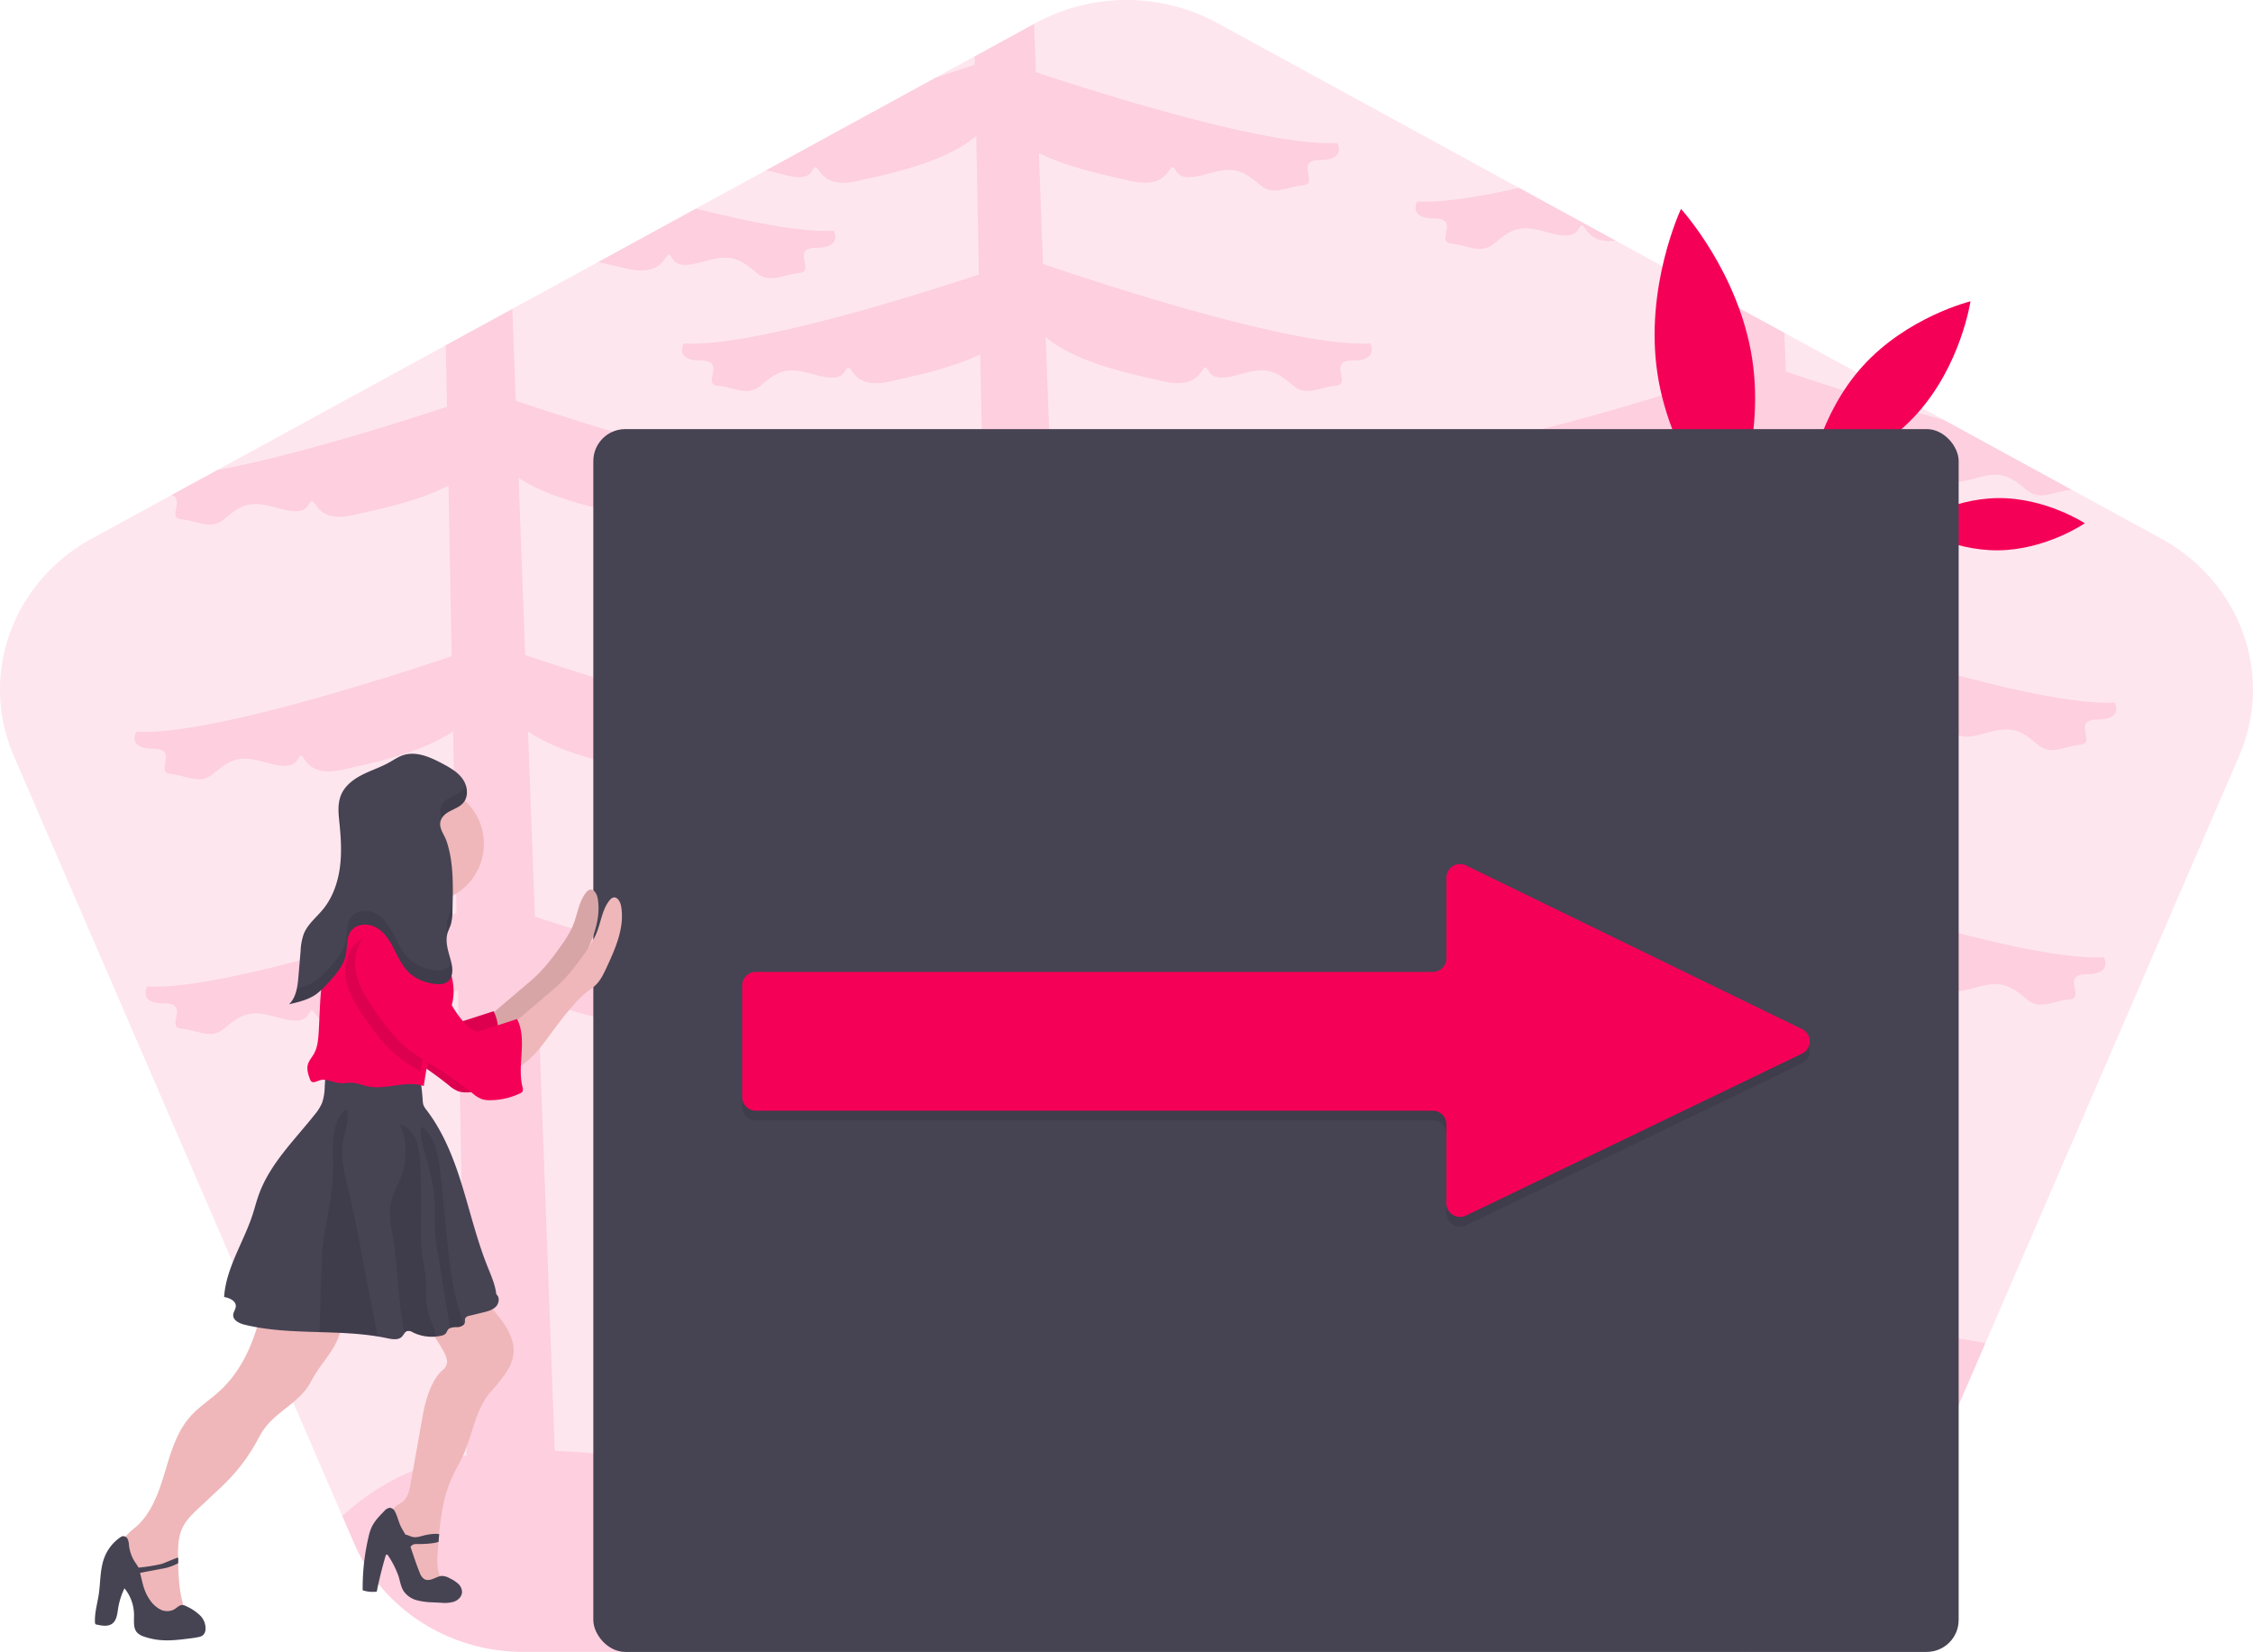 <svg id="b1edf876-5da0-4179-85bc-2c7718e75d01" data-name="Layer 1" xmlns="http://www.w3.org/2000/svg" width="1153.45" height="845.67" viewBox="0 0 1153.45 845.67"><title>moving forward</title><path d="M1169.66,414.15,1039.72,714.78,995.26,817.63c-14.44,33.39-48.57,55.18-86.46,55.18H291.2c-37.89,0-72-21.79-86.46-55.18l-6.2-14.35L30.34,414.15c-17.89-41.4-.79-89,40-111.3l40.8-22.28,23.34-12.75L251.5,203.9l34.08-18.62,43.94-24,50.07-27.35,35.74-19.51,87-47.54L522.29,56l30.38-16.6.85-.45a97.46,97.46,0,0,1,93,0L801,123.36l49.58,27.09h0l50.88,27.79,35.29,19.27,81.67,44.59h0l65.4,35.73h0l45.8,25C1170.45,325.12,1187.55,372.75,1169.66,414.15Z" transform="translate(-23.28 -27.16)" fill="#f50057" opacity="0.1"/><path d="M343.9,164.61c-3.75-.9-8.75-2-14.38-3.32l50.07-27.35c27.81,7.08,54.56,12.28,70.49,11.33,0,0,4.78,8.72-8.74,8.72s-.41,12.14-8.76,12.9-15.11,5.68-21.87,0-11.13-8.72-19.48-7.59-19.89,7.2-23.87,0S366.17,169.91,343.9,164.61Z" transform="translate(-23.28 -27.16)" fill="#f50057" opacity="0.1"/><path d="M748.8,130.31c12.38.73,31.34-2.25,52.24-7l49.58,27.09c-17.55,2.11-15.41-12.8-19.1-6.11-4,7.2-15.52,1.13-23.87,0s-12.72,1.89-19.48,7.59-13.52.75-21.87,0,4.76-12.9-8.76-12.9S748.8,130.31,748.8,130.31Z" transform="translate(-23.28 -27.16)" fill="#f50057" opacity="0.1"/><path d="M1097.15,395.52c13.52,0,8.75-8.73,8.75-8.73C1069,389,973.81,358.1,942.37,347.48L939,256.79c17.09,11.28,42.85,16,55.11,19,22.27,5.3,19.49-12.52,23.46-5.31s15.51,1.13,23.87,0,12.72,1.89,19.48,7.58,13.52.75,21.87,0a5.22,5.22,0,0,0,1.09-.19l-65.4-35.73h0c-32.5-8.74-64.63-19.24-80.93-24.75l-.74-19.84-35.29-19.27.79,42.2c-38.18,12.61-119.92,38-153.5,36,0,0-4.78,8.72,8.74,8.72s.41,12.14,8.76,12.9,15.11,5.69,21.87,0,11.13-8.72,19.48-7.58,19.89,7.2,23.87,0,1.19,10.61,23.46,5.31c10.68-2.55,31.57-6.49,48.09-14.91l1.63,87.31c-33.3,11.2-125.34,40.79-161.51,38.63,0,0-4.77,8.73,8.75,8.73s.4,12.14,8.75,12.89,15.11,5.69,21.87,0,11.14-8.72,19.49-7.58,19.88,7.2,23.86,0,1.19,10.61,23.47,5.31c12.49-3,39-7.87,56-19.6l1.75,93c-35.61,11.88-123.28,39.68-158.38,37.59,0,0-4.78,8.72,8.74,8.72S758,538,766.3,538.8s15.11,5.68,21.87,0,11.13-8.73,19.48-7.59,19.89,7.2,23.87,0,1.19,10.61,23.46,5.31c11.75-2.8,35.9-7.3,52.94-17.6l3.87,205.22h0c-40.23,13.11-78.93,31.66-121,37.33-70.26,9.47-142-18-211.95-17.3l-5.52-148.49c16,7.47,35.16,11.11,45.22,13.51,22.28,5.3,19.5-12.51,23.47-5.31s15.51,1.13,23.86,0,12.73,1.89,19.49,7.59,13.52.75,21.87,0-4.76-12.9,8.76-12.9,8.74-8.72,8.74-8.72c-33.42,2-114.54-23.13-153-35.79l-3.52-94.74c17.09,11.66,43.45,16.52,55.9,19.49,22.27,5.3,19.49-12.51,23.46-5.31s15.52,1.13,23.87,0,12.72,1.89,19.48,7.59,13.52.74,21.88,0-4.77-12.9,8.75-12.9,8.74-8.72,8.74-8.72c-36.92,2.2-132.08-28.7-163.52-39.32l-3.38-90.69c17.1,11.28,42.86,16,55.11,19,22.28,5.3,19.5-12.52,23.47-5.31s15.51,1.13,23.86,0,12.73,1.89,19.49,7.58,13.52.75,21.87,0-4.76-12.89,8.76-12.89,8.74-8.72,8.74-8.72C688.1,331.28,594.17,300.88,562,290l-3.36-90.23c16.66,13.88,46.45,19.32,59.92,22.53,22.28,5.3,19.5-12.51,23.47-5.31s15.51,1.13,23.86,0,12.73,1.89,19.49,7.59,13.52.75,21.87,0-4.76-12.9,8.76-12.9,8.74-8.72,8.74-8.72c-38.65,2.31-141.11-31.66-167.5-40.67l-2.1-56.75c16.25,7.92,36.24,11.7,46.6,14.17,22.27,5.3,19.49-12.52,23.46-5.31s15.52,1.13,23.87,0,12.72,1.89,19.48,7.58,13.52.75,21.87,0-4.76-12.9,8.76-12.9,8.74-8.72,8.74-8.72c-33.83,2-116.51-23.73-154.33-36.24l-.92-24.73L522.29,56l.08,4.24c-4.86,1.65-11.73,4-20,6.64l-87,47.54c8.35,1.14,19.85,7.18,23.82,0s1.19,10.61,23.47,5.31c13.6-3.25,43.87-8.77,60.43-23l1.34,71C485.29,180.62,406.15,205,373.24,203c0,0-4.77,8.72,8.75,8.72s.4,12.14,8.75,12.9,15.12,5.68,21.88,0,11.13-8.72,19.48-7.59,19.89,7.2,23.87,0,1.19,10.61,23.46,5.31c10.17-2.42,29.63-6.12,45.73-13.74l1.59,84.53c-38.18,12.61-119.92,38-153.51,36,0,0-4.77,8.72,8.75,8.72s.4,12.14,8.75,12.89,15.12,5.69,21.88,0,11.13-8.72,19.48-7.58,19.89,7.2,23.87,0,1.19,10.61,23.46,5.31c10.67-2.54,31.57-6.49,48.08-14.91l1.64,87.31C495.84,432,403.8,461.62,367.64,459.47c0,0-4.78,8.72,8.74,8.72s.41,12.14,8.76,12.9,15.11,5.68,21.87,0,11.13-8.72,19.48-7.59,19.89,7.2,23.87,0,1.19,10.61,23.47,5.31c12.48-3,39-7.87,56.05-19.6l1.75,93.05C496,564.15,408.35,591.94,373.24,589.85c0,0-4.77,8.72,8.75,8.72s.4,12.14,8.75,12.9,15.12,5.68,21.88,0,11.13-8.72,19.48-7.59,19.89,7.2,23.87,0,1.19,10.61,23.46,5.31c11.75-2.8,35.9-7.3,52.94-17.6l3,157.29h0l-1.27.28C505.75,755.63,479.5,769,451,774.55c-46.5,9.09-96.38-2.78-143.7-4.66L298.67,538c16,7.47,35.16,11.11,45.23,13.51,22.27,5.3,19.49-12.51,23.46-5.31s15.51,1.13,23.87,0,12.72,1.89,19.48,7.59,13.52.75,21.87,0-4.76-12.9,8.76-12.9,8.74-8.72,8.74-8.72c-33.42,2-114.54-23.13-152.95-35.79l-3.52-94.74c17.08,11.66,43.45,16.52,55.89,19.49,22.28,5.3,19.5-12.51,23.46-5.31s15.52,1.13,23.87,0,12.73,1.89,19.49,7.59,13.52.74,21.87,0-4.77-12.9,8.75-12.9,8.75-8.72,8.75-8.72c-36.93,2.2-132.09-28.7-163.53-39.32l-3.38-90.69c17.1,11.29,42.86,16,55.12,19,22.27,5.3,19.49-12.52,23.46-5.31s15.51,1.13,23.87,0S404,287.3,410.71,293s13.52.74,21.87,0-4.76-12.9,8.76-12.9,8.74-8.72,8.74-8.72c-36.63,2.19-130.57-28.21-162.75-39.07l-1.75-47L251.5,203.9l.59,31.5c-27.89,9.22-79,25.24-117.64,32.42l-23.34,12.75c6.92,2.26-2.38,11.75,5,12.43,8.35.74,15.11,5.68,21.87,0s11.13-8.73,19.48-7.59,19.89,7.2,23.87,0,1.19,10.61,23.46,5.31c10.68-2.54,31.57-6.49,48.09-14.91l1.63,87.31c-33.3,11.2-125.34,40.8-161.51,38.64,0,0-4.77,8.72,8.75,8.72s.4,12.14,8.75,12.9,15.11,5.68,21.87,0,11.14-8.72,19.49-7.59,19.88,7.2,23.86,0,1.19,10.61,23.47,5.31c12.49-3,39-7.87,56.05-19.6L257,494.55c-35.61,11.89-123.28,39.68-158.38,37.59,0,0-4.78,8.72,8.74,8.72s.4,12.14,8.76,12.9,15.11,5.68,21.87,0,11.13-8.72,19.48-7.59,19.89,7.2,23.87,0,1.19,10.61,23.46,5.31c11.75-2.8,35.9-7.3,52.94-17.6l4.49,238.4h0a128.79,128.79,0,0,0-34.67,11,122.92,122.92,0,0,0-29,20l6.2,14.35c14.44,33.39,48.57,55.18,86.46,55.18H908.8c37.89,0,72-21.79,86.46-55.18l44.46-102.85A233.66,233.66,0,0,0,955.93,713h0l-7-190c16,7.47,35.16,11.1,45.23,13.51,22.27,5.3,19.49-12.52,23.46-5.31s15.51,1.13,23.87,0,12.72,1.89,19.48,7.59,13.52.74,21.87,0-4.76-12.9,8.76-12.9,8.74-8.72,8.74-8.72c-33.42,2-114.54-23.13-152.95-35.79l-3.52-94.74c17.08,11.65,43.45,16.52,55.89,19.49,22.28,5.3,19.5-12.52,23.46-5.31s15.52,1.13,23.87,0,12.73,1.89,19.49,7.58,13.52.75,21.87,0S1083.63,395.52,1097.15,395.52Z" transform="translate(-23.28 -27.16)" fill="#f50057" opacity="0.1"/><path d="M920.37,211.13c6.76,44.56-12,84.37-12,84.37s-29.77-32.44-36.53-77,12.05-84.37,12.05-84.37S913.61,166.57,920.37,211.13Z" transform="translate(-23.28 -27.16)" fill="#f50057"/><path d="M1046.07,282.15c24.53-.27,44.56,12.88,44.56,12.88s-19.74,13.59-44.27,13.86S1001.8,296,1001.8,296,1021.54,282.41,1046.07,282.15Z" transform="translate(-23.28 -27.16)" fill="#f50057"/><path d="M977.09,214.41c-22.83,25.09-27.66,57.88-27.66,57.88s32.18-7.9,55-33,27.66-57.88,27.66-57.88S999.92,189.31,977.09,214.41Z" transform="translate(-23.28 -27.16)" fill="#f50057"/><rect x="303.76" y="219.67" width="699" height="626" rx="16.37" fill="#464353"/><g opacity="0.1"><path d="M945.86,571.54,928.28,580l-142,68.46-12.53,6a7,7,0,0,1-9.47-3.67,6.87,6.87,0,0,1-.5-2.59V607.76a7,7,0,0,0-6.95-7H410.23a7,7,0,0,1-7-6.95v-57.1a7,7,0,0,1,7-7h346.6a7,7,0,0,0,6.95-6.95V481.42a6.87,6.87,0,0,1,.5-2.59,7,7,0,0,1,9.49-3.65l12.51,6.09,142,69.18L945.89,559A7,7,0,0,1,945.86,571.54Z" transform="translate(-23.28 -27.16)"/></g><path d="M945.86,566.54,928.28,575l-142,68.46-12.53,6a7,7,0,0,1-9.47-3.67,6.87,6.87,0,0,1-.5-2.59V602.76a7,7,0,0,0-6.95-7H410.23a7,7,0,0,1-7-6.95v-57.1a7,7,0,0,1,7-7h346.6a7,7,0,0,0,6.95-6.95V476.42a6.87,6.87,0,0,1,.5-2.59,7,7,0,0,1,9.49-3.65l12.51,6.09,142,69.18L945.89,554A7,7,0,0,1,945.86,566.54Z" transform="translate(-23.28 -27.16)" fill="#f50057"/><path d="M198.11,703.13c.34,8.36-5,15.77-10,22.43a84,84,0,0,0-6.15,9.8c-5.5,9.8-17.32,14.46-23.72,23.7-1.55,2.24-2.75,4.7-4.1,7.07a94.47,94.47,0,0,1-17.28,22l-11.57,10.84c-3.29,3.08-6.65,6.25-8.6,10.32-2.23,4.69-2.35,10-2.22,15.25,0,.58,0,1.15,0,1.72,0,.4,0,.79,0,1.19.2,6.35.49,12.73,2,18.88.5,2,1.12,4.1.34,6-.83,2-3,3.11-5.11,3.81-2.26.75-4.74,1.26-7,.47s-3.82-2.74-5.21-4.66c-6.75-9.3-9.49-20.78-13.51-31.55-.84-2.24.06-4.8,1.54-6.67a38.39,38.39,0,0,1,5.28-4.82c8-7,11.69-17.5,14.75-27.64s6-20.75,12.95-28.71c4.52-5.17,10.45-8.87,15.49-13.53,12.55-11.62,18.82-28.58,22.1-45.38a34.3,34.3,0,0,1,11.7-.15l20.63,2.74c2.23.3,4.67.71,6.12,2.42A7.43,7.43,0,0,1,198.11,703.13Z" transform="translate(-23.28 -27.16)" fill="#efb7b9"/><path d="M286.17,720.17a21.93,21.93,0,0,1-3.23,8.76,78.75,78.75,0,0,1-8.46,10.75c-7.88,9-9.21,21.92-14.23,32.81-1.63,3.54-3.65,6.88-5.3,10.4-4.33,9.26-5.92,19.45-6.86,29.69-.12,1.32-.23,2.64-.33,3.95-.14,1.63-.25,3.26-.37,4.88-.31,4.29-.58,8.8,1.23,12.7.93,2,2.45,3.66,2.51,5.87-3.1,3-8.42,2.66-12,.22s-5.81-6.4-7.62-10.35a95.21,95.21,0,0,1-7.15-22.71c-.55-3-.8-6.47,1.33-8.63,1.07-1.08,2.56-1.62,3.76-2.56,2.63-2.06,3.39-5.66,4-9q3-17,6.07-34a82.55,82.55,0,0,1,1.77-8.23C243,738.73,245.6,732,250.52,728a5.11,5.11,0,0,0,1.55-4.69,14.23,14.23,0,0,0-1.92-4.76c-3.67-6.56-8.05-13.14-14.65-16.74a75.69,75.69,0,0,1,23.07-13.22,9.16,9.16,0,0,1,4.75-.81,8.07,8.07,0,0,1,2.46,1c4.53,2.54,8,6.54,11.32,10.54C282.05,705.34,287,712.42,286.17,720.17Z" transform="translate(-23.28 -27.16)" fill="#efb7b9"/><path d="M125.64,854.09a24.68,24.68,0,0,0-7-4.65,4.85,4.85,0,0,0-1.9-.63c-1.61-.08-2.82,1.37-4.2,2.21a7.76,7.76,0,0,1-7.34,0,15,15,0,0,1-5.47-5.24c-2.94-4.34-3.52-8.67-4.74-13.43l12.82-2.42a27,27,0,0,0,6.7-2.52c0-.4,0-.79,0-1.19,0-.57,0-1.14,0-1.72-2.37.71-7.4,3-8.59,3.31a89.32,89.32,0,0,1-11.72,1.86c-.61-1.21-1.49-2.26-2.2-3.45a19.66,19.66,0,0,1-2.67-7.83,9.89,9.89,0,0,0-.63-3.2A2.54,2.54,0,0,0,86,813.6a3.44,3.44,0,0,0-1.15.57,22.3,22.3,0,0,0-8,10c-2.41,6-2.06,12.74-3,19.15-.72,4.8-2.2,9.56-1.94,14.41a1,1,0,0,0,1,1.13c2.67.59,5.74,1.1,7.91-.56s2.48-4.8,2.9-7.53A37,37,0,0,1,87,840.27a21.73,21.73,0,0,1,4.89,14.41c0,2.89-.36,6.17,1.62,8.28a8.35,8.35,0,0,0,3.45,2,34.43,34.43,0,0,0,8.14,1.78c5,.48,10.09-.15,15.1-.78,1.58-.2,3.17-.4,4.74-.75a5,5,0,0,0,2.21-.92,4.07,4.07,0,0,0,1.3-2.53A9.22,9.22,0,0,0,125.64,854.09Z" transform="translate(-23.28 -27.16)" fill="#464353"/><path d="M257.92,838a16.44,16.44,0,0,0-4.1-2.72,9.32,9.32,0,0,0-4-1.35c-1.63,0-3.12.8-4.63,1.42s-3.28,1-4.7.2a6.37,6.37,0,0,1-2.33-3.31c-1.8-4.3-3.16-8.78-4.73-13.16a3.3,3.3,0,0,1,1.55-1.29,4.87,4.87,0,0,1,1.52-.18c2,0,8.08,0,11.31-1.12.1-1.31.21-2.63.33-3.95-2.5-.52-6.79.38-7.92.69-1.85.47-3.74,1.16-5.61.76-1.3-.27-2.53-1.06-3.8-1.23-.6-1.11-1.25-2.18-1.87-3.27-1.58-2.8-2.07-6.06-3.61-8.77a3,3,0,0,0-2.48-1.67,4.32,4.32,0,0,0-2.82,1.66c-2.55,2.59-5.17,5.27-6.63,8.6a26.17,26.17,0,0,0-1.44,4.66,113.68,113.68,0,0,0-3,27.32,17,17,0,0,0,7.2.68q1.86-9.28,4.55-18.37a.92.92,0,0,1,.35-.57c.39-.21.8.22,1,.6a46.77,46.77,0,0,1,5.26,10.45c.81,2.63,1.18,5.48,2.71,7.77a11.9,11.9,0,0,0,6.71,4.54,35.7,35.7,0,0,0,8.19,1.06l4.1.2a17.12,17.12,0,0,0,6.62-.52c2.1-.73,4-2.52,4.16-4.74A5.82,5.82,0,0,0,257.92,838Z" transform="translate(-23.28 -27.16)" fill="#464353"/><path d="M277.15,696.08c-1.68,1.72-4.15,2.37-6.49,2.94l-7.11,1.73a2.91,2.91,0,0,0-2,1.13c-.41.74-.12,1.67-.32,2.49a2.11,2.11,0,0,1-.45.88,5.18,5.18,0,0,1-3.66,1.31,9.38,9.38,0,0,0-3.45.51,2.79,2.79,0,0,0-1.16.94c-.36.52-.51,1.16-.89,1.66a4.12,4.12,0,0,1-2.46,1.28,21.32,21.32,0,0,1-3,.46,22,22,0,0,1-11.5-2.17,4.11,4.11,0,0,0-2.88-.69,2.78,2.78,0,0,0-1.43,1.15,18.09,18.09,0,0,1-1.19,1.64c-1.84,2-5,1.46-7.65.9-1.63-.35-3.27-.65-4.91-.92-9.8-1.6-19.79-1.92-29.77-2.21-12.9-.39-25.8-.74-38.29-3.79-2.72-.66-6-2.22-5.87-5,.09-1.59,1.35-3,1.34-4.56,0-2.72-3.33-4.18-6-4.63,1-14.86,9.89-27.87,14.54-42,1.16-3.51,2-7.11,3.31-10.58,5.66-15.64,18.09-27.64,28.43-40.66a24.32,24.32,0,0,0,3.86-6.09,26.55,26.55,0,0,0,1.37-8.23l.57-9.79c15.33-.72,30.22-.43,45.22,2.81a3.07,3.07,0,0,1,3.16,3q.87,5.37,1.22,10.79a8.91,8.91,0,0,0,.34,2.36,9.79,9.79,0,0,0,1.62,2.67c8.68,11.38,14,25,18.2,38.64s7.54,27.66,12.82,41c1.82,4.6,4.2,9.77,4.68,14.7C279.25,691.16,278.83,694.35,277.15,696.08Z" transform="translate(-23.28 -27.16)" fill="#464353"/><path d="M216.61,711.32c-9.8-1.6-19.79-1.92-29.77-2.21q.41-13.8.83-27.6c.19-6.12.37-12.25,1.1-18.32,1-8.64,3.14-17.11,4.2-25.74a114.11,114.11,0,0,0,.83-14.9c-.05-5.07-.41-10.17.42-15.17.68-4.11,2.48-9.93,6.28-12.18,2.54,3.48-1.36,13.2-1.82,17.36-.94,8.66,1.4,17.29,3.41,25.76,2.42,10.17,4.4,20.44,6.37,30.71Q212.54,690.17,216.61,711.32Z" transform="translate(-23.28 -27.16)" opacity="0.1"/><path d="M246.17,711.41a22,22,0,0,1-11.5-2.17,4.11,4.11,0,0,0-2.88-.69,2.78,2.78,0,0,0-1.43,1.15c-3.38-16.05-3.2-32.75-5.87-49-1-5.78-2.28-11.68-1.16-17.43,1.2-6.14,5.07-11.47,6.58-17.54,1-4,.92-8.13.85-12.22s-1.27-6.84-2.61-10.49c3.56.59,6.46,4.08,7.89,7.23,1.75,3.84,2.08,8.15,2.31,12.37.56,10.19.65,20.39.5,30.59a113.2,113.2,0,0,0,.32,14.27c.52,4.67,1.67,9.26,2.05,13.94.44,5.62-.22,11.37,1.15,16.84C243.47,702.67,245.86,707.07,246.17,711.41Z" transform="translate(-23.28 -27.16)" opacity="0.1"/><path d="M260.76,705.25a5.18,5.18,0,0,1-3.66,1.31,9.38,9.38,0,0,0-3.45.51q-3-18.3-5.93-36.58A124.18,124.18,0,0,1,246,656.92c-.26-5.27.15-10.55-.22-15.81-.45-6.47-2.07-12.77-3.62-19-.92-3.73-5.14-14.85-2.78-18,3.68,2.38,5.92,7.47,7.17,11.53A73.55,73.55,0,0,1,249,630l2.82,28.22c1.56,15.61,3.17,31.42,8.62,46.14C260.55,704.66,260.66,705,260.76,705.25Z" transform="translate(-23.28 -27.16)" opacity="0.1"/><path d="M291.72,532.1c2.64-2.23,5.28-4.47,7.7-6.93a105.55,105.55,0,0,0,9.44-11.54c3.06-4.17,6.1-8.44,8-13.26,2.15-5.52,2.81-11.8,6.55-16.38a3.75,3.75,0,0,1,1.69-1.32c2.13-.67,3.72,2,4.13,4.21,2,10.82-2.77,21.62-7.41,31.6-1.53,3.29-3.13,6.67-5.78,9.16-1.4,1.31-3,2.32-4.55,3.49a47.63,47.63,0,0,0-6.44,6.34q-5,5.68-9.51,11.77c-3.73,5-7.23,10.24-11.65,14.65s-9.95,8-16.14,8.87c1.77-.24,1.19-10.63,1-11.94-.27-1.9-1.57-4.14-1.61-6-.05-2.28.88-2.61,2.76-4.21Z" transform="translate(-23.28 -27.16)" fill="#efb7b9"/><path d="M291.72,532.1c2.64-2.23,5.28-4.47,7.7-6.93a105.55,105.55,0,0,0,9.44-11.54c3.06-4.17,6.1-8.44,8-13.26,2.15-5.52,2.81-11.8,6.55-16.38a3.75,3.75,0,0,1,1.69-1.32c2.13-.67,3.72,2,4.13,4.21,2,10.82-2.77,21.62-7.41,31.6-1.53,3.29-3.13,6.67-5.78,9.16-1.4,1.31-3,2.32-4.55,3.49a47.63,47.63,0,0,0-6.44,6.34q-5,5.68-9.51,11.77c-3.73,5-7.23,10.24-11.65,14.65s-9.95,8-16.14,8.87c1.77-.24,1.19-10.63,1-11.94-.27-1.9-1.57-4.14-1.61-6-.05-2.28.88-2.61,2.76-4.21Z" transform="translate(-23.28 -27.16)" opacity="0.1"/><path d="M217.5,466.66s-6,30-13,35,38,11,38,11,1-24,13-35S217.5,466.66,217.5,466.66Z" transform="translate(-23.28 -27.16)" fill="#efb7b9"/><path d="M205.56,498.71a12.54,12.54,0,0,0-7.68,4.1c-4.72,5.08-5.66,12.81-4,19.55s5.47,12.71,9.43,18.4c5.16,7.42,10.71,14.73,17.88,20.24a134.78,134.78,0,0,0,12.06,7.79,197,197,0,0,1,19.87,14,16.7,16.7,0,0,0,4.7,3,13.4,13.4,0,0,0,4.59.6,36,36,0,0,0,15.16-3.53,2.79,2.79,0,0,0,1.14-.82,3.06,3.06,0,0,0,.05-2.45c-2.82-11.4,2.62-24.33-2.78-34.75-5.87,1.91-12.31,4-18.18,5.86a6.65,6.65,0,0,1-2.84.48,6,6,0,0,1-3.06-1.67c-6.36-5.5-10.37-13.16-14-20.73s-7.19-15.38-12.91-21.54S213.92,497.82,205.56,498.71Z" transform="translate(-23.28 -27.16)" fill="#f50057"/><path d="M205.56,498.71a12.54,12.54,0,0,0-7.68,4.1c-4.72,5.08-5.66,12.81-4,19.55s5.47,12.71,9.43,18.4c5.16,7.42,10.71,14.73,17.88,20.24a134.78,134.78,0,0,0,12.06,7.79,197,197,0,0,1,19.87,14,16.7,16.7,0,0,0,4.7,3,13.4,13.4,0,0,0,4.59.6,36,36,0,0,0,15.16-3.53,2.79,2.79,0,0,0,1.14-.82,3.06,3.06,0,0,0,.05-2.45c-2.82-11.4,2.62-24.33-2.78-34.75-5.87,1.91-12.31,4-18.18,5.86a6.65,6.65,0,0,1-2.84.48,6,6,0,0,1-3.06-1.67c-6.36-5.5-10.37-13.16-14-20.73s-7.19-15.38-12.91-21.54S213.92,497.82,205.56,498.71Z" transform="translate(-23.28 -27.16)" opacity="0.1"/><circle cx="217.72" cy="432" r="30" fill="#efb7b9"/><path d="M253,545.5l-.07.13c-1.73,3.21-4.32,5.91-6.1,9.11-2,3.62-2.93,7.75-3.73,11.82q-.83,4.1-1.53,8.21c-.48,2.78-.93,5.56-1.34,8.36-9.06-3.07-19.1,2.08-28.48.2-2.81-.56-5.5-1.74-8.36-1.87-2.09-.1-4.19.37-6.28.17-3.47-.33-6.91-2.51-10.22-1.4-1.48.5-3.31,1.56-4.37.41a3.17,3.17,0,0,1-.54-1c-.86-2.37-1.74-4.92-1.12-7.36.53-2.08,2.06-3.73,3.12-5.6,1.83-3.25,2.2-7.1,2.44-10.83.61-9.64.59-19.35,2.17-28.88s4.91-19,11.35-26.24c3.16-3.54,7.29-6.55,12-6.94,17.33-1.4,31.35,8.16,38.92,23.34C255.26,525.93,257.6,536.79,253,545.5Z" transform="translate(-23.28 -27.16)" fill="#f50057"/><path d="M303.72,536.1c2.64-2.23,5.28-4.47,7.7-6.93a105.55,105.55,0,0,0,9.44-11.54c3.06-4.17,6.1-8.44,8-13.26,2.15-5.52,2.81-11.8,6.55-16.38a3.75,3.75,0,0,1,1.69-1.32c2.13-.67,3.72,2,4.13,4.21,2,10.82-2.77,21.62-7.41,31.6-1.53,3.29-3.13,6.67-5.78,9.16-1.4,1.31-3,2.32-4.55,3.49a47.63,47.63,0,0,0-6.44,6.34q-5,5.68-9.51,11.77c-3.73,5-7.23,10.24-11.65,14.65s-9.95,8-16.14,8.87c1.77-.24,1.19-10.63,1-11.94-.27-1.9-1.57-4.14-1.61-6-.05-2.28.88-2.61,2.76-4.21Z" transform="translate(-23.28 -27.16)" fill="#efb7b9"/><path d="M250,546.5l-.07.13c-1.73,3.21-4.32,5.91-6.1,9.11-2,3.62-2.93,7.75-3.73,11.82q-.83,4.1-1.53,8.21a110.29,110.29,0,0,1-10.4-6.77c-7.17-5.51-12.72-12.82-17.88-20.25-4-5.69-7.8-11.66-9.43-18.39s-.68-14.47,4-19.55a12.56,12.56,0,0,1,7.68-4.11c8.36-.89,13.64,2.34,19.36,8.49s9.26,14,12.91,21.54C246.43,540,248.09,543.35,250,546.5Z" transform="translate(-23.28 -27.16)" opacity="0.1"/><path d="M217.56,502.71a12.54,12.54,0,0,0-7.68,4.1c-4.72,5.08-5.66,12.81-4,19.55s5.47,12.71,9.43,18.4c5.16,7.42,10.71,14.73,17.88,20.24a134.78,134.78,0,0,0,12.06,7.79,197,197,0,0,1,19.87,14,16.7,16.7,0,0,0,4.7,3,13.4,13.4,0,0,0,4.59.6,36,36,0,0,0,15.16-3.53,2.79,2.79,0,0,0,1.14-.82,3.06,3.06,0,0,0,.05-2.45c-2.82-11.4,2.62-24.33-2.78-34.75-5.87,1.91-12.31,4-18.18,5.86a6.65,6.65,0,0,1-2.84.48,6,6,0,0,1-3.06-1.67c-6.36-5.5-10.37-13.16-14-20.73s-7.19-15.38-12.91-21.54S225.92,501.82,217.56,502.71Z" transform="translate(-23.28 -27.16)" fill="#f50057"/><path d="M260.4,438.21c2.91-3.31,2.29-8.65-.25-12.25s-6.54-5.86-10.43-7.92c-6.19-3.29-13.31-6.47-20-4.3-2.61.85-4.89,2.46-7.29,3.8-4.42,2.46-9.29,4-13.79,6.3s-8.8,5.58-10.74,10.25-1.3,9.7-.8,14.61c.76,7.6,1.2,15.31.14,22.88s-3.69,15.06-8.52,21c-3.38,4.16-7.86,7.62-9.89,12.58a29.89,29.89,0,0,0-1.66,8.87l-1.09,12.89c-.43,5.14-1.08,10.76-4.79,14.34,4.76-1.1,9.65-2.26,13.67-5a39.15,39.15,0,0,0,6.49-6.12c3.8-4.19,7.75-8.66,8.89-14.2.85-4.14.14-8.84,2.66-12.23,3-4,9.27-4,13.48-1.39s6.78,7.19,9,11.61S230,523,233.88,526.1a23.82,23.82,0,0,0,10.88,4.58c2.66.49,5.68.63,7.78-1.07,2.87-2.32,2.58-6.74,1.65-10.31-1.23-4.73-3.14-9.66-1.81-14.37.44-1.57,1.23-3,1.72-4.58a25.51,25.51,0,0,0,.81-6.92c.28-11.73.81-24.36-3-35.64-1.22-3.61-4.49-7.05-2.81-11C251.19,442,257.22,441.83,260.4,438.21Z" transform="translate(-23.28 -27.16)" fill="#464353"/><g opacity="0.1"><path d="M197.81,458.27a117.66,117.66,0,0,0-.69-16.57c-.11-1.08-.23-2.17-.32-3.27a46,46,0,0,0,.32,10.27C197.44,451.88,197.69,455.08,197.81,458.27Z" transform="translate(-23.28 -27.16)"/><path d="M252.54,522.61c-2.1,1.7-5.12,1.56-7.78,1.07a23.82,23.82,0,0,1-10.88-4.58c-3.85-3.14-6.08-7.78-8.34-12.21s-4.83-9-9-11.61S206,492.68,203,496.67c-2.52,3.39-1.81,8.09-2.66,12.23-1.14,5.54-5.09,10-8.89,14.2a39.15,39.15,0,0,1-6.49,6.12,30.58,30.58,0,0,1-9.72,4.07,15.05,15.05,0,0,1-3.95,8c4.76-1.1,9.65-2.26,13.67-5a39.15,39.15,0,0,0,6.49-6.12c3.8-4.19,7.75-8.66,8.89-14.2.85-4.14.14-8.84,2.66-12.23,3-4,9.27-4,13.48-1.39s6.78,7.19,9,11.61S230,523,233.88,526.1a23.82,23.82,0,0,0,10.88,4.58c2.66.49,5.68.63,7.78-1.07,2.69-2.17,2.6-6.2,1.81-9.63A5.66,5.66,0,0,1,252.54,522.61Z" transform="translate(-23.28 -27.16)"/><path d="M260.4,431.21c-3.18,3.62-9.21,3.8-11.28,8.62-.91,2.11-.37,4.09.51,6,2.42-3.89,7.82-4.29,10.77-7.65,2.15-2.45,2.37-6,1.31-9.15A7.35,7.35,0,0,1,260.4,431.21Z" transform="translate(-23.28 -27.16)"/><path d="M254.91,486.43a25.51,25.51,0,0,1-.81,6.92c-.49,1.56-1.28,3-1.72,4.58a15.41,15.41,0,0,0,0,7.21c0-.07,0-.14,0-.21.44-1.57,1.23-3,1.72-4.58a25.51,25.51,0,0,0,.81-6.92c.11-4.67.26-9.47.16-14.28C255,481.6,255,484,254.91,486.43Z" transform="translate(-23.28 -27.16)"/></g></svg>